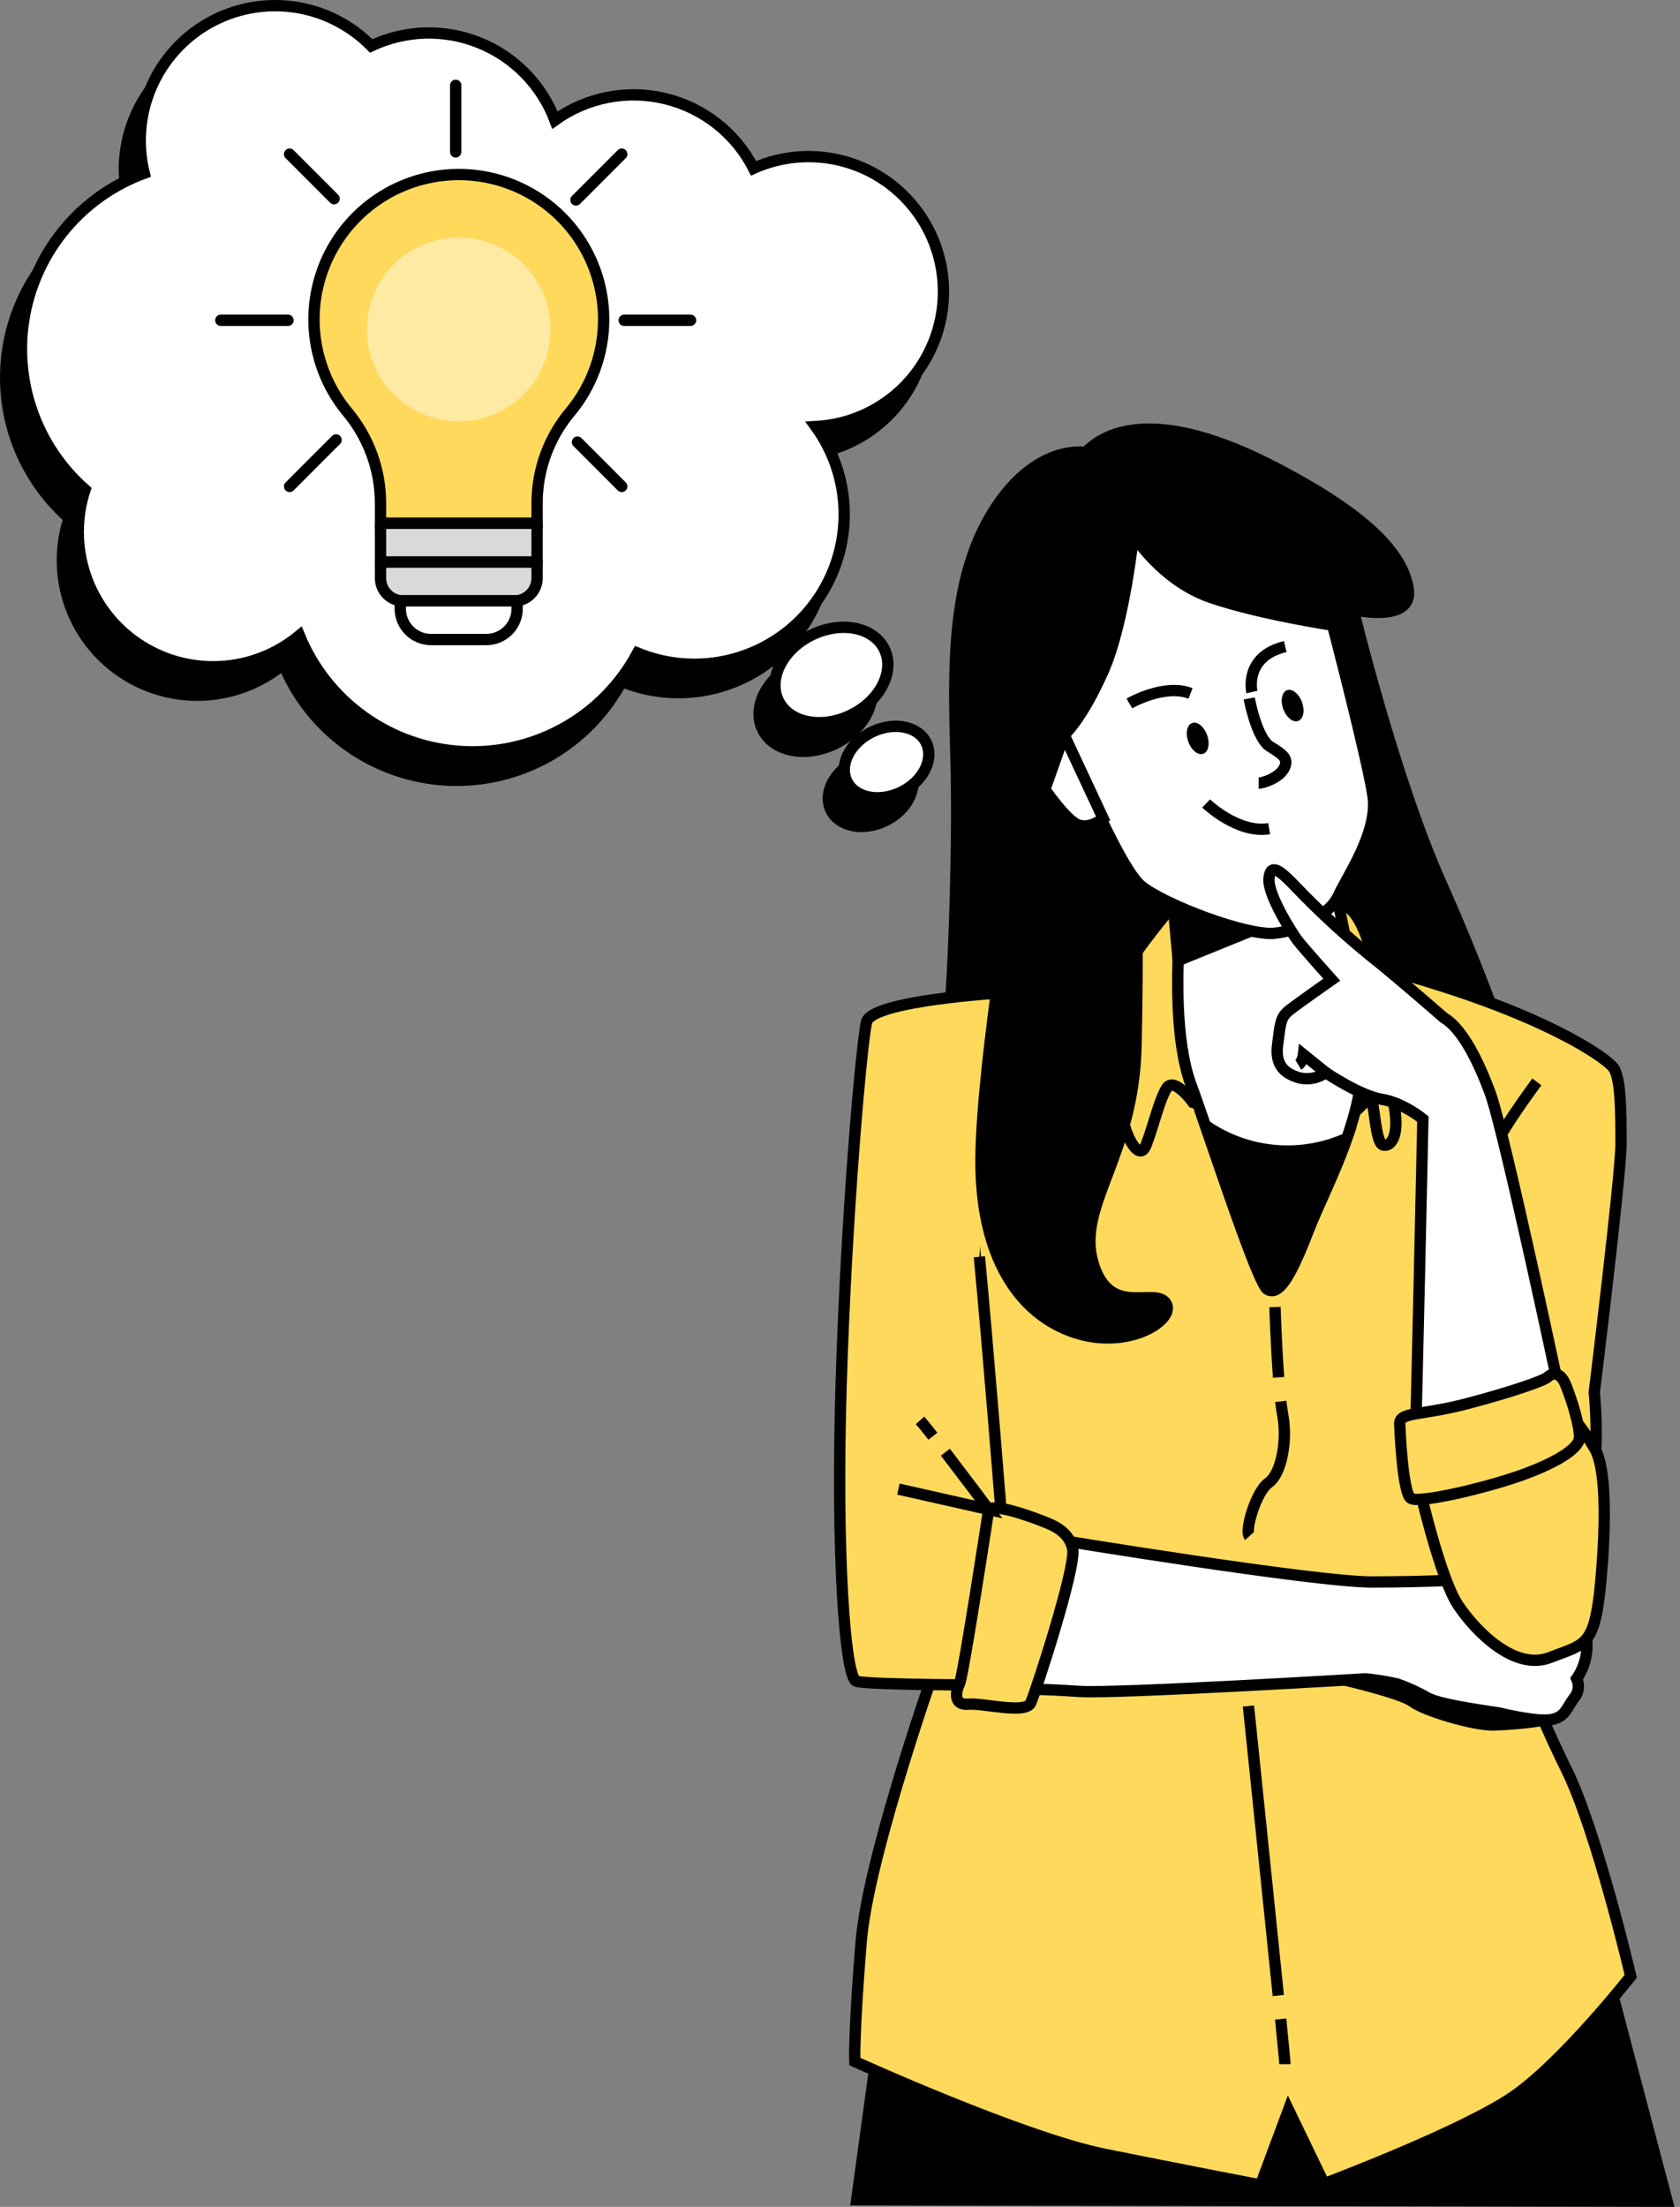 <svg width="297" height="390" viewBox="0 0 297 390" fill="none" xmlns="http://www.w3.org/2000/svg">
<rect x="0" y="0" width="297" height="390" fill="#808080" stroke="none"/>
<path d="M191.915 79.976C191.915 79.976 183.263 78.273 175.676 90.288C168.088 102.304 168.548 118.389 169 133.717C169.451 149.045 168.608 168.885 168.148 175.868C167.688 182.851 160.084 189.569 160.084 189.569L268.672 192.124C264.666 179.892 260.03 167.875 254.784 156.121C246.456 137.549 239.243 107.745 239.243 107.745C239.243 107.745 249.87 110.172 248.959 104.109C248.048 98.046 241.976 91.208 225.286 82.565C208.596 73.922 197.526 74.211 191.915 79.976Z" fill="black" stroke="black" stroke-width="2" stroke-miterlimit="10"/>
<path d="M151.449 388.753L155.724 357.586L283.915 348.032L294.729 389L151.449 388.753Z" fill="black" stroke="black" stroke-width="2" stroke-miterlimit="10"/>
<path d="M276.847 312.574C273.674 306.144 270.859 299.543 268.417 292.801C270.673 287.36 278.252 273.497 278.252 273.497L282.748 265.399C282.748 265.399 281.896 262.904 282.109 256.279C282.256 252.871 282.168 249.457 281.845 246.06C281.845 246.06 286.571 207.596 286.571 202.198C286.571 196.799 286.571 190.506 285.226 188.701C283.881 186.896 274.65 180.611 255.763 174.531C236.876 168.451 230.566 168.238 229.22 167.787C227.875 167.336 204.032 169.362 204.032 169.362C204.032 169.362 166.692 175.655 164.861 177.682C163.03 179.709 169.842 278.904 169.842 278.904C169.842 278.904 167.041 286.151 166.377 291.584C163.192 300.636 153.374 329.435 152.241 343.17C150.896 359.588 151.117 364.314 151.117 364.314C151.117 364.314 180.802 377.802 195.397 380.731C209.992 383.661 222.842 386.13 222.842 386.13L227.79 372.855L234.083 385.9C234.083 385.9 259.271 376.457 268.042 370.155C276.813 363.854 288.291 349.241 288.291 349.241C288.291 349.241 282.237 323.372 276.847 312.574Z" fill="#FFD95C" stroke="black" stroke-width="2" stroke-miterlimit="10"/>
<path d="M271.695 191.196C271.695 191.196 263.98 201.414 262.328 206.617" stroke="black" stroke-width="2" stroke-miterlimit="10"/>
<path d="M236.416 296.582C236.416 296.582 247.554 299.094 249.709 300.712C251.863 302.33 260.31 304.842 263.904 304.842C266.973 304.748 270.033 304.464 273.066 303.991L267.318 297.519C267.318 297.519 245.042 294.232 241.627 294.232C240.64 294.223 239.663 294.428 238.763 294.834C237.863 295.24 237.063 295.836 236.416 296.582Z" fill="black" stroke="black" stroke-width="2" stroke-miterlimit="10"/>
<path d="M226.402 356.803C226.862 361.444 227.16 364.467 227.16 364.782" stroke="black" stroke-width="2" stroke-miterlimit="10"/>
<path d="M220.705 301.487C220.705 301.487 224.111 334.271 225.985 352.656" stroke="black" stroke-width="2" stroke-miterlimit="10"/>
<path d="M226.419 247.653C226.521 248.504 226.632 249.279 226.742 249.884C227.645 254.601 226.521 260.451 224.273 262.027C222.025 263.602 220.015 270.542 220.867 271.47" stroke="black" stroke-width="2" stroke-miterlimit="10"/>
<path d="M225.397 230.988C225.397 230.988 225.61 237.69 226.036 243.412" stroke="black" stroke-width="2" stroke-miterlimit="10"/>
<path d="M209.805 160.855C209.805 160.855 206.782 160.668 206.024 161.613C205.267 162.559 199.425 169.729 199.212 171.236C198.999 172.743 198.642 195.93 198.642 197.838C198.642 199.745 201.281 205.766 202.601 202.368C203.921 198.97 204.866 194.636 206.195 192.371C207.523 190.106 210.904 194.823 210.904 194.823L233.172 200.861C233.172 200.861 240.341 196.705 241.687 194.048C243.032 191.392 242.819 201.976 244.523 202.351C246.226 202.726 247.733 199.899 246.03 193.486C244.327 187.074 244.71 174.804 242.257 167.446C239.805 160.089 238.102 159.519 234.142 159.331C230.183 159.144 209.805 160.855 209.805 160.855Z" fill="#FFD95C" stroke="black" stroke-width="2" stroke-miterlimit="10"/>
<path d="M206.782 147.137C206.782 147.137 208.298 165.019 208.298 168.076C208.298 171.133 207.54 183.549 210.572 191.741C213.603 199.932 222.255 226.79 224.077 227.854C225.899 228.919 227.866 226.339 231.204 217.687C234.542 209.035 242.13 196.305 240.767 183.532C239.405 170.759 233.478 145.451 233.478 145.451L206.782 147.137Z" fill="white" stroke="black" stroke-width="2" stroke-miterlimit="10"/>
<path d="M225.346 162.823L208.29 169.746L207.302 158.863L225.346 162.823Z" fill="black" stroke="black" stroke-width="2" stroke-miterlimit="10"/>
<path d="M213.075 198.86C216.907 209.972 222.629 227.003 224.077 227.812C225.899 228.876 227.866 226.296 231.204 217.645C232.967 213.089 235.896 207.426 238.085 201.167C234.072 202.976 229.659 203.714 225.276 203.309C220.893 202.905 216.689 201.372 213.075 198.86Z" fill="black" stroke="black" stroke-width="2" stroke-miterlimit="10"/>
<path d="M188.126 129.885C188.126 129.885 197.561 153.209 201.751 156.572C205.94 159.936 220.22 165.335 225.202 164.934C230.183 164.534 235.31 161.29 236.664 158.19C238.018 155.091 243.672 147.12 242.727 140.674C241.781 134.228 235.582 110.479 235.582 110.479C235.582 110.479 222.894 108.597 214.132 105.616C205.37 102.636 200.388 94.546 200.388 94.546C200.388 94.546 198.77 110.181 194.998 118.67C191.226 127.16 188.126 129.885 188.126 129.885Z" fill="white" stroke="black" stroke-width="2" stroke-miterlimit="10"/>
<path d="M220.841 123.43C220.841 123.43 222.135 130.481 224.545 131.946C226.955 133.41 227.892 134.177 226.963 135.846C226.035 137.515 223.251 138.4 222.51 138.4" stroke="black" stroke-width="2" stroke-miterlimit="10"/>
<path d="M213.229 141.985C213.229 141.985 218.799 147.367 224.368 146.439" stroke="black" stroke-width="2" stroke-miterlimit="10"/>
<path d="M199.654 124.316C199.654 124.316 205.794 120.74 210.469 122.545" stroke="black" stroke-width="2" stroke-miterlimit="10"/>
<path d="M221.319 122.298C221.319 122.298 219.854 116.022 227.212 114.259" stroke="black" stroke-width="2" stroke-miterlimit="10"/>
<path d="M213.39 129.885C213.935 131.384 213.637 132.874 212.726 133.206C211.815 133.538 210.623 132.593 210.078 131.086C209.533 129.578 209.831 128.105 210.751 127.773C211.67 127.441 212.845 128.369 213.39 129.885Z" fill="black"/>
<path d="M230.174 124.086C230.719 125.585 230.421 127.075 229.501 127.407C228.582 127.739 227.406 126.794 226.861 125.295C226.316 123.796 226.614 122.306 227.526 121.974C228.437 121.642 229.629 122.587 230.174 124.086Z" fill="black"/>
<path d="M188.125 129.885L184.719 139.499C184.719 139.499 188.355 144.812 190.484 145.724C192.613 146.635 195.031 144.659 195.031 144.659L188.125 129.885Z" fill="white" stroke="black" stroke-width="2" stroke-miterlimit="10"/>
<path d="M187.163 272.143C187.163 272.143 232.371 279.568 242.513 279.568C252.655 279.568 261.63 279.117 262.754 278.666C263.878 278.215 278.082 276.869 279.172 278.896C280.262 280.922 279.853 284.746 279.853 284.746C280.377 286.954 280.603 289.222 280.526 291.49C280.408 293.344 279.787 295.131 278.729 296.659C278.989 297.21 279.085 297.824 279.005 298.428C278.925 299.033 278.673 299.601 278.278 300.065C276.924 301.862 276.702 303.471 274.224 303.888C271.746 304.306 266.135 302.986 265.232 302.764C264.329 302.543 254.886 301.41 252.408 300.065C250.689 299.074 248.881 298.245 247.009 297.587C245.157 297.168 243.28 296.866 241.389 296.684C241.389 296.684 197.279 299.341 190.799 298.907C184.319 298.473 180.231 298.464 180.231 298.464L187.163 272.143Z" fill="white" stroke="black" stroke-width="2" stroke-miterlimit="10"/>
<path d="M250.943 262.963C250.943 262.963 254.596 278.93 257.756 283.639C260.915 288.348 267.787 295.339 274.02 292.912C280.253 290.485 281.922 291.09 282.987 279.534C284.051 267.979 283.745 259.472 282.076 256.279C280.785 253.994 279.255 251.853 277.511 249.892L250.943 262.963Z" fill="#FFD95C" stroke="black" stroke-width="2" stroke-miterlimit="10"/>
<path d="M255.2 179.819C255.2 179.819 246.685 172.377 242.427 169.03C237.885 165.345 233.571 161.387 229.509 157.177C226.469 153.984 224.639 152.315 224.341 155.201C224.043 158.088 228.445 164.926 229.356 166.144C230.267 167.361 235.436 173.135 235.436 173.135C235.436 173.135 229.356 177.392 227.832 178.61C226.308 179.828 226.316 181.165 225.856 184.69C225.397 188.215 227.074 189.706 229.654 190.464C230.459 190.667 231.299 190.691 232.114 190.533C232.93 190.376 233.7 190.041 234.372 189.552C234.372 189.552 240.452 193.657 244.25 194.261C248.047 194.866 251.547 197.761 251.547 197.761C251.547 197.761 250.33 253.963 250.176 255.368C250.023 256.773 258.232 256.432 266.134 253.844C274.036 251.255 276.174 248.223 276.174 248.223C276.174 248.223 265.955 199.89 263.401 193.044C260.846 186.197 258.07 181.497 255.2 179.819Z" fill="white" stroke="black" stroke-width="2" stroke-miterlimit="10"/>
<path d="M234.381 189.552L230.43 186.359C230.43 186.359 230.276 187.73 229.519 188.181" fill="white"/>
<path d="M234.381 189.552L230.43 186.359C230.43 186.359 230.276 187.73 229.519 188.181" stroke="black" stroke-width="2" stroke-miterlimit="10"/>
<path d="M247.452 251.723C247.452 251.723 247.903 263.875 249.427 264.794C250.952 265.714 262.498 262.964 268.578 260.835C274.658 258.706 279.069 256.126 279.223 254.15C279.376 252.175 277.852 247.338 276.787 244.724C275.723 242.109 274.233 242.748 273.594 243.361C272.955 243.974 267.514 245.916 259.305 248.07C251.096 250.225 247.298 249.441 247.452 251.723Z" fill="#FFD95C" stroke="black" stroke-width="2" stroke-miterlimit="10"/>
<path d="M172.78 226.211C172.499 223.12 172.269 220.301 172.09 217.943L172.78 226.211Z" fill="#FFD95C"/>
<path d="M172.78 226.211C172.499 223.12 172.269 220.301 172.09 217.943" stroke="black" stroke-width="2" stroke-miterlimit="10"/>
<path d="M177.268 175.434C177.268 175.434 154.098 176.788 153.195 180.611C152.292 184.435 149.602 214.792 148.699 244.707C147.796 274.621 149.372 296.438 151.398 297.11C153.425 297.783 176.587 297.783 176.587 297.783L179.516 271.7L177.038 267.877C177.038 267.877 174.688 238.26 173.138 222.09" fill="#FFD95C"/>
<path d="M177.268 175.434C177.268 175.434 154.098 176.788 153.195 180.611C152.292 184.435 149.602 214.792 148.699 244.707C147.796 274.621 149.372 296.437 151.398 297.11C153.425 297.783 176.587 297.783 176.587 297.783L179.516 271.7L177.038 267.877C177.038 267.877 174.688 238.26 173.138 222.09" stroke="black" stroke-width="2" stroke-miterlimit="10"/>
<path d="M174.791 266.753C174.791 266.753 170.295 296.216 169.622 297.561C168.949 298.907 168.498 301.385 171.189 301.164C173.88 300.942 181.314 302.96 182.216 300.934C183.119 298.907 190.314 276.869 189.633 273.684C188.952 270.5 185.81 269.427 184.686 268.967C183.562 268.507 176.145 265.62 174.791 266.753Z" fill="#FFD95C" stroke="black" stroke-width="2" stroke-miterlimit="10"/>
<path d="M164.921 253.809C163.908 252.515 163.082 251.493 162.647 251.008" stroke="black" stroke-width="2" stroke-miterlimit="10"/>
<path d="M158.823 263.151L174.79 266.753C174.79 266.753 170.626 261.201 167.126 256.628" stroke="black" stroke-width="2" stroke-miterlimit="10"/>
<path d="M180.239 148.432C180.239 148.432 173.648 186.802 173.427 204.446C173.206 222.09 180.239 232.248 189.947 235.476C199.654 238.703 208.085 233.057 206.066 230.239C204.048 227.42 195.993 233.057 193.174 222.984C190.356 212.91 200.429 204.446 200.838 184.664C201.247 164.883 200.838 159.68 200.838 159.68" fill="black"/>
<path d="M180.239 148.432C180.239 148.432 173.648 186.802 173.427 204.446C173.206 222.09 180.239 232.248 189.947 235.476C199.654 238.703 208.085 233.057 206.066 230.239C204.048 227.42 195.993 233.057 193.174 222.984C190.356 212.91 200.429 204.446 200.838 184.664C201.247 164.883 200.838 159.68 200.838 159.68" stroke="black" stroke-width="2" stroke-miterlimit="10"/>
<path d="M163.967 56.653C163.971 52.675 162.98 48.759 161.084 45.262C159.189 41.766 156.448 38.799 153.112 36.632C149.777 34.465 145.952 33.167 141.986 32.856C138.021 32.546 134.04 33.232 130.408 34.853C128.849 31.797 126.649 29.114 123.958 26.986C121.267 24.858 118.149 23.336 114.816 22.524C111.483 21.712 108.014 21.628 104.646 22.279C101.277 22.93 98.089 24.299 95.299 26.295C94.134 23.213 92.343 20.406 90.039 18.051C87.735 15.696 84.968 13.844 81.913 12.612C78.857 11.38 75.579 10.794 72.286 10.892C68.993 10.99 65.755 11.77 62.779 13.181C59.108 9.468 54.319 7.062 49.148 6.334C43.977 5.606 38.71 6.595 34.156 9.15C29.602 11.706 26.013 15.685 23.94 20.477C21.866 25.27 21.424 30.611 22.68 35.679C17.298 37.655 12.523 40.995 8.821 45.373C5.119 49.751 2.619 55.015 1.564 60.65C0.51 66.285 0.938 72.097 2.807 77.517C4.675 82.936 7.92 87.778 12.223 91.566C10.605 96.481 10.63 101.79 12.295 106.69C13.96 111.591 17.174 115.816 21.452 118.728C25.73 121.641 30.84 123.082 36.009 122.835C41.178 122.588 46.127 120.666 50.108 117.359C52.488 123.167 56.472 128.179 61.593 131.809C66.715 135.439 72.764 137.537 79.033 137.858C85.302 138.18 91.534 136.711 97 133.624C102.466 130.537 106.941 125.959 109.903 120.424C115.23 122.609 121.124 122.998 126.692 121.532C132.259 120.067 137.198 116.827 140.76 112.303C144.321 107.779 146.311 102.218 146.428 96.461C146.546 90.705 144.784 85.067 141.41 80.402C147.492 80.073 153.217 77.43 157.412 73.014C161.606 68.597 163.952 62.743 163.967 56.653Z" fill="black" stroke="black" stroke-width="2" stroke-miterlimit="10"/>
<path d="M147.626 131.425C152.795 128.902 155.438 123.687 153.529 119.778C151.621 115.869 145.884 114.745 140.715 117.268C135.547 119.791 132.903 125.006 134.812 128.915C136.72 132.824 142.457 133.948 147.626 131.425Z" fill="black" stroke="black" stroke-width="2" stroke-miterlimit="10"/>
<path d="M146.902 143.16C148.333 146.09 152.633 146.933 156.508 145.042C160.382 143.152 162.358 139.243 160.927 136.314C159.496 133.385 155.196 132.542 151.322 134.432C147.447 136.323 145.472 140.231 146.902 143.16Z" fill="black" stroke="black" stroke-width="2" stroke-miterlimit="10"/>
<path d="M166.785 51.543C166.79 47.566 165.799 43.65 163.903 40.153C162.007 36.657 159.266 33.69 155.931 31.523C152.595 29.356 148.77 28.058 144.805 27.747C140.839 27.437 136.859 28.123 133.226 29.744C131.664 26.69 129.46 24.01 126.767 21.886C124.074 19.761 120.954 18.243 117.62 17.435C114.286 16.626 110.817 16.547 107.45 17.202C104.083 17.856 100.897 19.23 98.109 21.229C96.944 18.151 95.154 15.348 92.852 12.996C90.551 10.644 87.787 8.794 84.736 7.562C81.684 6.33 78.411 5.743 75.121 5.839C71.832 5.934 68.598 6.709 65.623 8.115C61.954 4.389 57.162 1.972 51.985 1.237C46.808 0.502 41.533 1.489 36.972 4.046C32.411 6.603 28.817 10.589 26.744 15.39C24.671 20.19 24.233 25.539 25.498 30.613C20.113 32.587 15.333 35.928 11.628 40.308C7.923 44.687 5.42 49.954 4.365 55.592C3.309 61.231 3.738 67.046 5.608 72.469C7.478 77.892 10.726 82.736 15.033 86.525C13.412 91.442 13.436 96.753 15.101 101.655C16.766 106.558 19.981 110.785 24.261 113.698C28.541 116.612 33.653 118.053 38.825 117.804C43.996 117.555 48.946 115.629 52.926 112.318C55.305 118.125 59.286 123.137 64.406 126.767C69.525 130.398 75.572 132.498 81.839 132.822C88.107 133.146 94.338 131.681 99.804 128.598C105.271 125.514 109.748 120.94 112.713 115.409C118.04 117.593 123.934 117.982 129.501 116.517C135.069 115.051 140.008 111.811 143.569 107.287C147.131 102.764 149.121 97.202 149.238 91.446C149.356 85.689 147.594 80.052 144.22 75.386C150.319 75.059 156.061 72.403 160.259 67.967C164.458 63.531 166.794 57.652 166.785 51.543Z" fill="white" stroke="black" stroke-width="2" stroke-miterlimit="10"/>
<path d="M150.433 126.363C155.601 123.84 158.244 118.625 156.336 114.716C154.428 110.807 148.691 109.683 143.522 112.206C138.353 114.729 135.71 119.944 137.618 123.853C139.527 127.762 145.264 128.886 150.433 126.363Z" fill="white" stroke="black" stroke-width="2" stroke-miterlimit="10"/>
<path d="M149.722 138.094C151.152 141.023 155.452 141.866 159.318 139.984C163.184 138.102 165.168 134.185 163.738 131.247C162.307 128.31 158.016 127.475 154.141 129.365C150.267 131.256 148.291 135.164 149.722 138.094Z" fill="white" stroke="black" stroke-width="2" stroke-miterlimit="10"/>
<path d="M106.718 56.465C106.721 52.352 105.733 48.299 103.837 44.649C101.942 40.999 99.195 37.859 95.83 35.495C92.464 33.131 88.579 31.613 84.502 31.069C80.425 30.524 76.277 30.97 72.409 32.368C68.541 33.766 65.067 36.075 62.28 39.1C59.494 42.125 57.477 45.776 56.4 49.746C55.323 53.715 55.218 57.886 56.095 61.904C56.971 65.922 58.802 69.671 61.434 72.832C65.203 77.354 67.268 83.055 67.267 88.943V92.451H94.95V88.943C94.944 83.061 97.006 77.364 100.775 72.849C104.615 68.253 106.719 62.454 106.718 56.465Z" fill="#FFD95C" stroke="black" stroke-width="2" stroke-miterlimit="10"/>
<path opacity="0.44" d="M81.087 74.458C90.055 74.458 97.325 67.188 97.325 58.219C97.325 49.251 90.055 41.981 81.087 41.981C72.118 41.981 64.848 49.251 64.848 58.219C64.848 67.188 72.118 74.458 81.087 74.458Z" fill="white"/>
<path d="M94.95 92.477H67.267V99.323H94.95V92.477Z" fill="#D9D9D9" stroke="black" stroke-width="2" stroke-linecap="round" stroke-linejoin="round"/>
<path d="M67.267 99.34H94.95V102.167C94.95 103.235 94.526 104.26 93.77 105.015C93.015 105.771 91.991 106.195 90.922 106.195H71.294C70.226 106.195 69.202 105.771 68.446 105.015C67.691 104.26 67.267 103.235 67.267 102.167V99.34Z" fill="#D9D9D9" stroke="black" stroke-width="2" stroke-linecap="round" stroke-linejoin="round"/>
<path d="M70.732 106.178H91.425V107.566C91.425 109.014 90.85 110.402 89.826 111.426C88.802 112.449 87.414 113.024 85.966 113.024H76.216C74.769 113.024 73.38 112.449 72.357 111.426C71.333 110.402 70.758 109.014 70.758 107.566V106.178H70.732Z" fill="white" stroke="black" stroke-width="2" stroke-linecap="round" stroke-linejoin="round"/>
<path d="M110.346 56.601H122.08" stroke="black" stroke-width="2" stroke-linecap="round" stroke-linejoin="round"/>
<path d="M39.038 56.601H50.917" stroke="black" stroke-width="2" stroke-linecap="round" stroke-linejoin="round"/>
<path d="M80.56 26.849V15.08" stroke="black" stroke-width="2" stroke-linecap="round" stroke-linejoin="round"/>
<path d="M101.822 35.339L109.92 27.24" stroke="black" stroke-width="2" stroke-linecap="round" stroke-linejoin="round"/>
<path d="M51.198 85.963L59.416 77.745" stroke="black" stroke-width="2" stroke-linecap="round" stroke-linejoin="round"/>
<path d="M59.066 35.109L51.198 27.24" stroke="black" stroke-width="2" stroke-linecap="round" stroke-linejoin="round"/>
<path d="M109.92 85.962L102.086 78.128" stroke="black" stroke-width="2" stroke-linecap="round" stroke-linejoin="round"/>
</svg>
